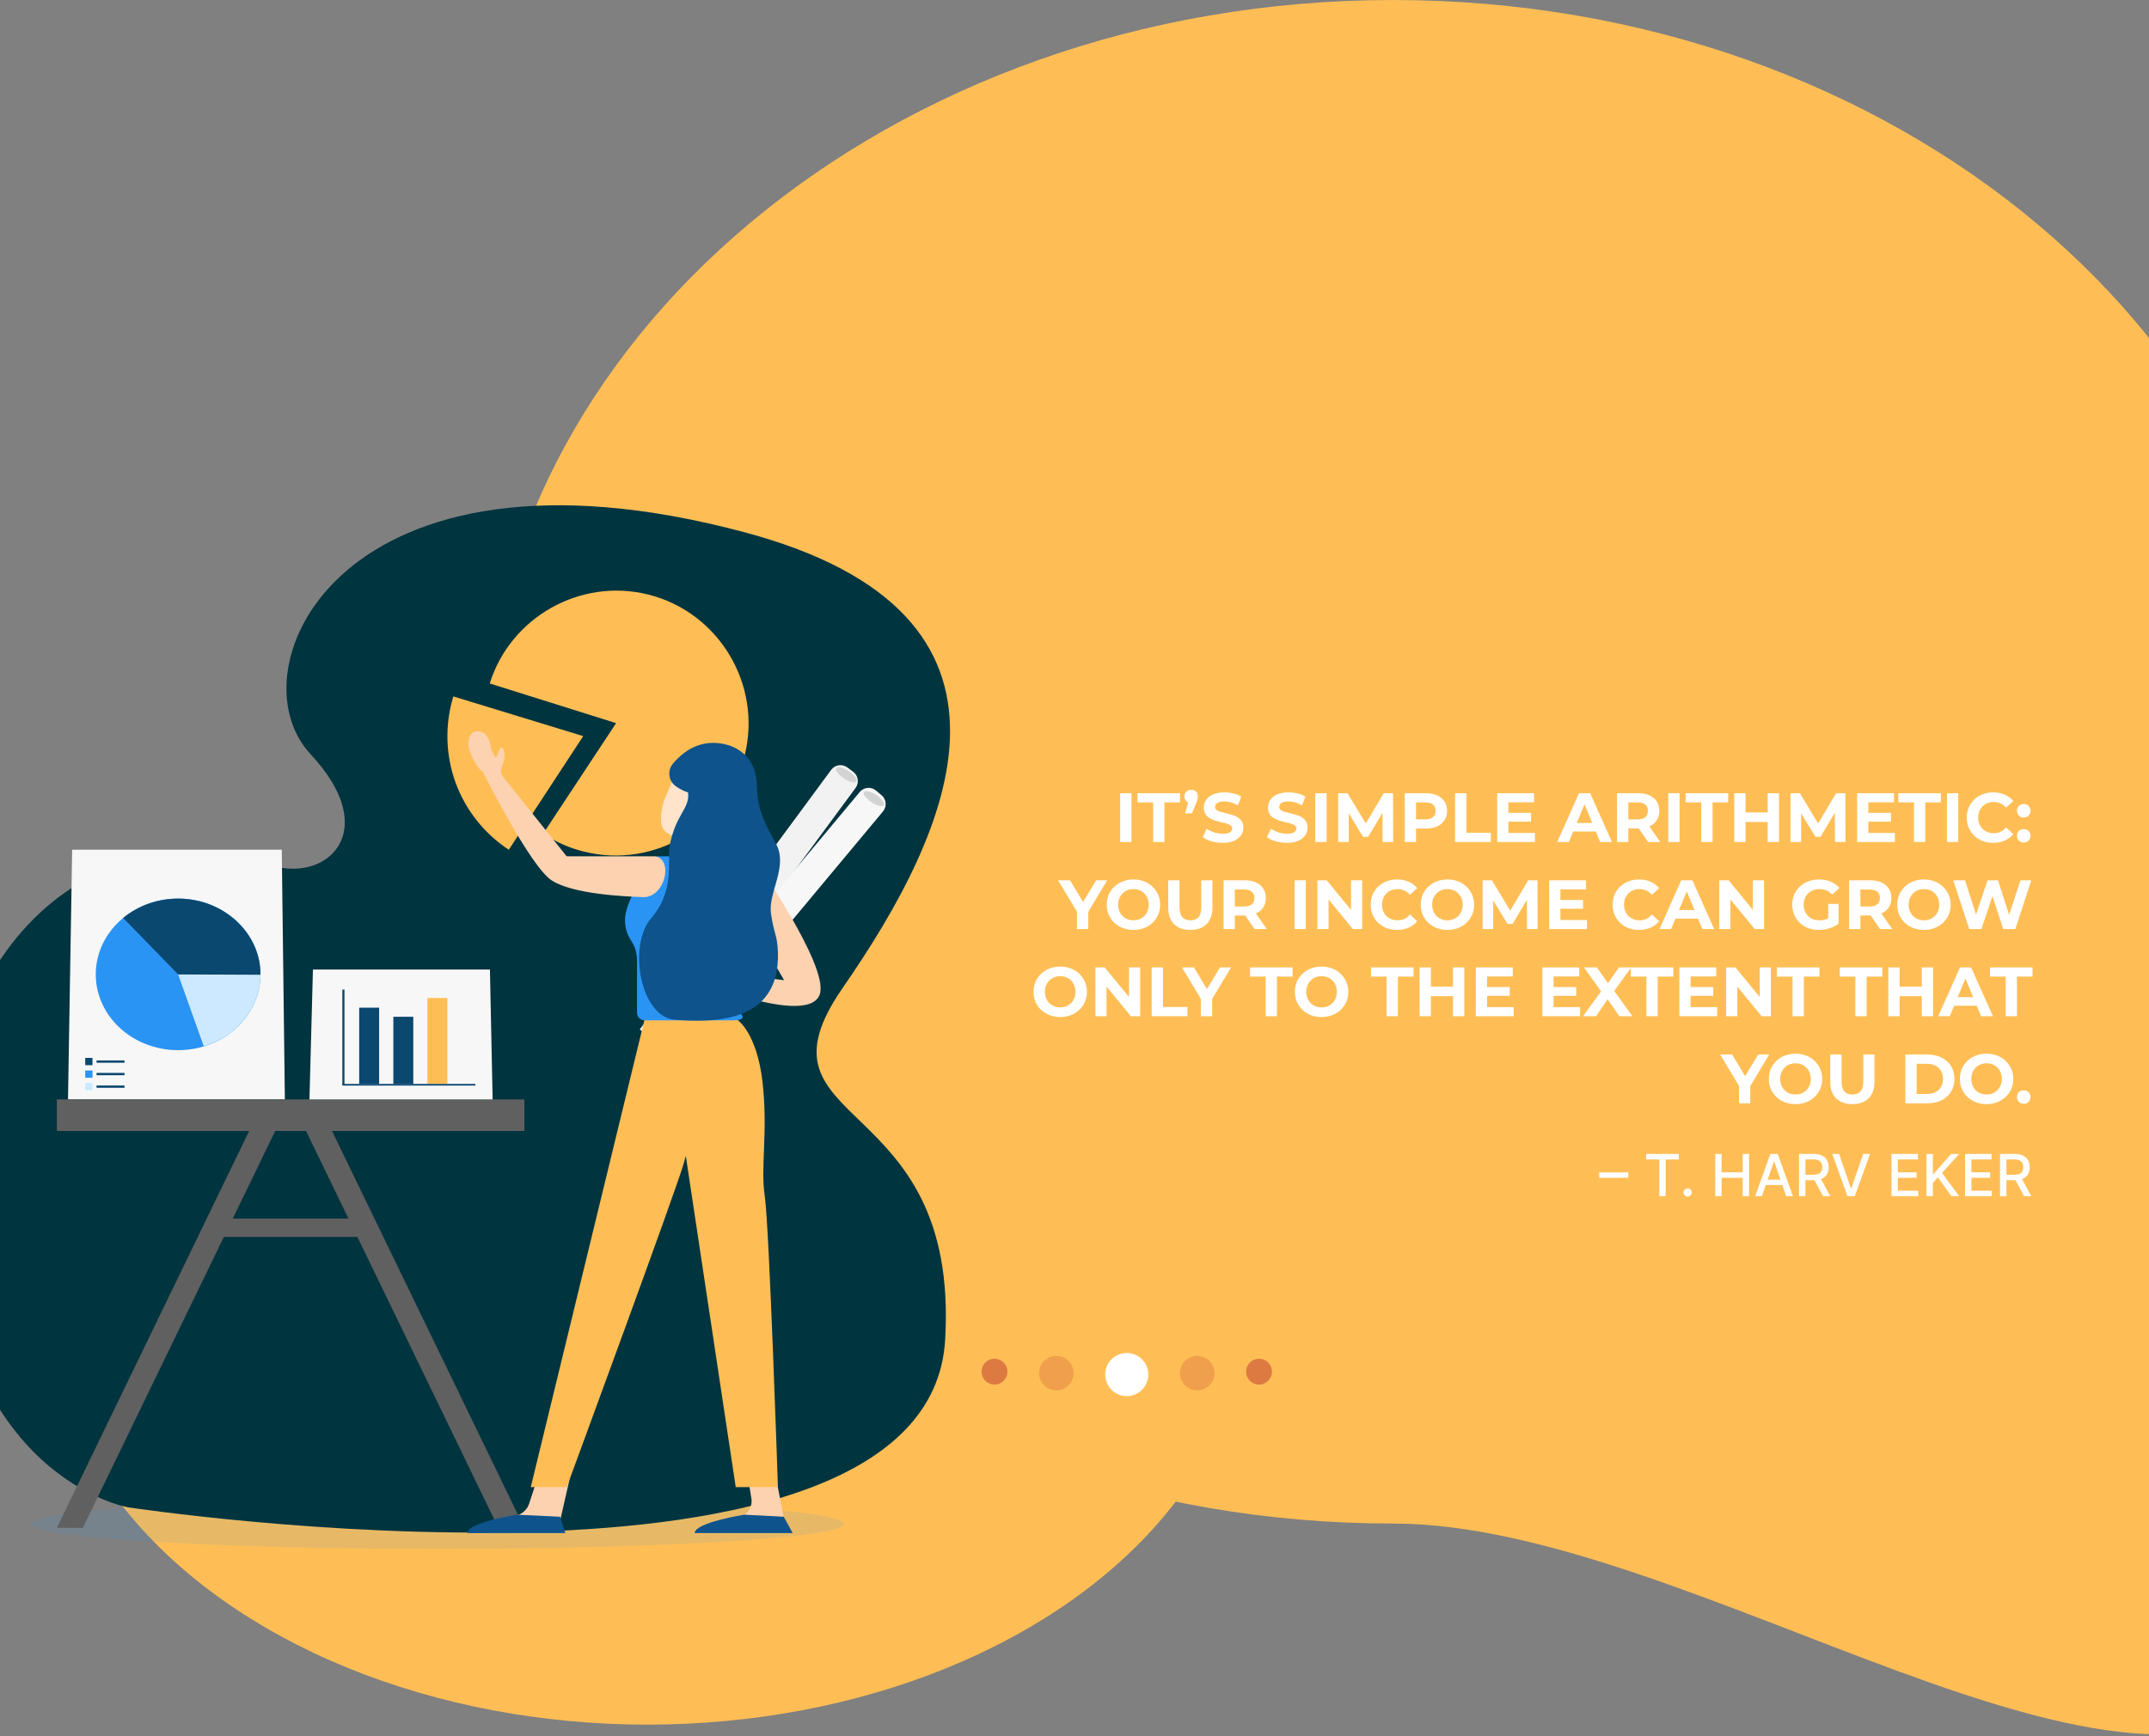 <svg width="370" height="299" viewBox="0 0 370 299" fill="none" xmlns="http://www.w3.org/2000/svg">
<rect x="0" y="0" width="370" height="299" fill="#808080" stroke="none"/>
<path d="M396.453 131.186C396.453 160.361 415.683 267.213 396.453 289C367.928 321.318 291.508 262.372 239.844 262.372C153.351 262.372 83.234 203.638 83.234 131.186C83.234 58.734 153.351 0 239.844 0C326.337 0 396.453 58.734 396.453 131.186Z" fill="#FFBE55"/>
<ellipse cx="111.461" cy="223.647" rx="103.461" ry="73.353" fill="#FFBE55"/>
<path opacity="0.11" d="M75.389 266.75C114.037 266.75 145.368 264.817 145.368 262.433C145.368 260.049 114.037 258.117 75.389 258.117C36.74 258.117 5.409 260.049 5.409 262.433C5.409 264.817 36.74 266.75 75.389 266.75Z" fill="#2A94F4"/>
<path d="M22.071 259.583C22.071 259.583 -7.32 254.633 -9.803 207.917C-12.286 161.2 18.255 139.233 46.414 148.917C56.011 152.217 66.058 143.35 53.462 129.867C39.816 115.267 58.644 73.067 128.206 91.667C181.24 105.85 163.862 143 145.085 170.133C128.023 194.767 165.279 187.433 162.729 230.733C159.814 280.45 22.071 259.583 22.071 259.583Z" fill="#00343F"/>
<path d="M49.046 189.333H11.707L12.424 146.333H48.513L49.046 189.333Z" fill="#F7F7F7"/>
<path d="M9.791 189.333H90.284V194.767H9.791V189.333ZM35.784 209.85H64.275V213.017H35.784V209.85Z" fill="#606060"/>
<path d="M9.791 263.1L44.464 191.533L48.097 193.3L14.257 263.117L9.791 263.1ZM90.267 263.1L55.594 191.533L51.979 193.3L85.802 263.117L90.267 263.1Z" fill="#606060"/>
<path d="M30.668 180.85C38.499 180.85 44.847 175.007 44.847 167.8C44.847 160.593 38.499 154.75 30.668 154.75C22.837 154.75 16.489 160.593 16.489 167.8C16.489 175.007 22.837 180.85 30.668 180.85Z" fill="#2A94F4"/>
<path d="M30.669 167.8H44.848C44.848 170.55 43.898 173.233 42.148 175.45C40.399 177.683 37.916 179.333 35.084 180.183L30.669 167.8Z" fill="#CCE9FF"/>
<path d="M30.669 167.8L21.205 158.083C23.804 155.95 27.169 154.75 30.669 154.75C38.45 154.75 44.848 160.633 44.848 167.8V167.867L30.669 167.8Z" fill="#0B4870"/>
<path d="M84.819 189.333H53.278L53.878 166.967H84.352L84.819 189.333Z" fill="#F7F7F7"/>
<path d="M61.843 173.533H65.275V186.667H61.843V173.533ZM67.724 175.1H71.156V186.683H67.724V175.1Z" fill="#0B4870"/>
<path d="M73.589 171.867H77.021V186.667H73.589V171.867Z" fill="#FFBE55"/>
<path d="M58.943 170.417H59.31V186.85H58.943V170.417Z" fill="#0B4870"/>
<path d="M58.943 186.667H81.853V186.95H58.943V186.667ZM14.673 182.183H15.923V183.433H14.673V182.183ZM16.622 182.617H21.438V183.017H16.622V182.617ZM16.622 184.767H21.438V185.167H16.622V184.767ZM16.622 186.933H21.438V187.333H16.622V186.933Z" fill="#0B4870"/>
<path d="M14.673 184.35H15.923V185.6H14.673V184.35Z" fill="#2A94F4"/>
<path d="M14.673 186.5H15.923V187.75H14.673V186.5Z" fill="#CCE9FF"/>
<path d="M106.079 124.533L84.319 117.7C87.901 106.25 99.948 99.483 111.594 102.383C123.741 105.4 131.239 117.883 128.223 130.033C125.207 142.183 112.727 149.683 100.581 146.667C98.065 146.05 95.682 145 93.516 143.567L106.079 124.533Z" fill="#FFBE55"/>
<path d="M100.414 126.767L87.602 146.333C83.369 143.567 80.154 139.483 78.421 134.733C76.705 129.967 76.571 124.783 78.054 119.933L100.414 126.767Z" fill="#FFBE55"/>
<path d="M114.344 180.383L110.145 177.283L143.102 132.583C143.751 131.7 145.001 131.5 145.901 132.166L146.884 132.9C147.767 133.55 147.967 134.8 147.3 135.7L114.344 180.383Z" fill="#F2F2F2"/>
<path d="M116.46 182.4L112.444 179.05L148.017 136.4C148.717 135.55 149.983 135.433 150.833 136.15L151.766 136.933C152.616 137.633 152.732 138.9 152.016 139.75L116.46 182.4Z" fill="#F7F7F7"/>
<path d="M147.431 134.564C147.659 134.218 147.071 133.428 146.119 132.8C145.167 132.171 144.21 131.942 143.982 132.288C143.753 132.634 144.341 133.423 145.293 134.052C146.246 134.68 147.203 134.91 147.431 134.564Z" fill="#D3D3D3"/>
<path d="M152.185 138.668C152.413 138.322 151.826 137.532 150.874 136.904C149.921 136.275 148.964 136.046 148.736 136.392C148.508 136.738 149.095 137.527 150.048 138.156C151 138.784 151.957 139.014 152.185 138.668Z" fill="#D3D3D3"/>
<path d="M128.823 254.667L129.373 258.083C129.589 259.45 128.789 260.766 127.473 261.2L121.608 263.133H135.287L133.638 254.667H128.823Z" fill="#FCD2B1"/>
<path d="M134.937 261.2L128.173 260.85C128.173 260.85 119.659 262.167 119.609 264.017H136.487L134.937 261.2Z" fill="#0E538C"/>
<path d="M92.5 254.667L91.1 258.95C90.801 259.883 90.051 260.616 89.118 260.933L82.47 263.133H96.149L98.082 254.667H92.5Z" fill="#FCD2B1"/>
<path d="M96.416 261.2L89.018 260.85C89.018 260.85 80.504 262.167 80.454 264.017H97.332L96.416 261.2Z" fill="#0E538C"/>
<path d="M126.99 175.65C126.99 175.65 130.322 177.867 131.289 186.367C132.255 194.867 130.905 201.033 131.672 206C132.438 210.967 133.938 256.1 133.938 256.1H126.673L114.56 175.7L126.99 175.65Z" fill="#FFBE55"/>
<path d="M111.178 174.733H124.041C124.041 174.733 125.624 184.316 122.841 189.916C120.042 195.516 118.542 197.016 117.743 200.266C116.943 203.516 97.582 256.1 97.582 256.1H91.384L111.178 174.733Z" fill="#FFBE55"/>
<path d="M129.722 147.733C129.722 147.733 142.652 166.166 141.169 171.15C139.686 176.133 124.84 170.616 124.84 170.616V167.516L135.004 168.8L127.29 155.6L129.722 147.733Z" fill="#FCD2B1"/>
<path d="M107.712 157.367C108.479 153.4 113.077 147.467 113.077 147.467H131.289L126.49 172.45C126.173 174.05 130.139 175.717 125.857 175.717H110.995C110.261 175.717 109.678 175.133 109.678 174.4V165.4C109.678 164.2 109.345 163 108.662 162C107.529 160.283 107.496 158.483 107.712 157.367Z" fill="#2A94F4"/>
<path d="M116.01 133.867L114.377 137.733C114.377 137.733 113.411 140.6 113.977 142.283C114.627 144.217 117.526 144.2 117.526 144.2L116.66 148.917H124.041V134L116.01 133.867Z" fill="#FFE3CA"/>
<path d="M116.426 135.45C115.093 134.55 114.843 132.717 115.876 131.483C117.326 129.767 119.825 127.7 123.374 127.95C126.873 128.2 130.239 130.35 130.322 135.367C130.372 138.717 131.205 141.033 133.571 145.233C135.787 149.183 132.238 153.633 132.738 157.283C133.238 160.933 133.838 160.867 133.938 164.033C134.321 176.483 122.325 176.05 116.226 175.617C110.245 175.183 108.029 162.833 112.144 158.083C116.26 153.333 114.877 147.9 115.293 145.667C116.293 140.25 118.859 139.183 118.459 136.467C117.709 136.233 117.009 135.85 116.426 135.45Z" fill="#0E538C"/>
<path d="M80.637 128.383C80.603 124.617 83.669 126.1 83.836 126.833C83.869 126.983 84.236 127.083 84.386 128.183C84.536 129.267 85.335 130.75 85.485 130.367C85.785 129.6 86.152 128.483 86.418 128.733C87.252 129.567 86.785 131.133 86.368 132.1C86.135 132.65 86.219 133.283 86.585 133.75L97.565 147.467H112.861C116.01 148.083 114.46 154.65 110.678 154.5C107.362 154.367 98.781 154 95.033 151.65C91.284 149.283 83.153 132.95 83.153 132.95C81.487 131.683 80.637 128.683 80.637 128.383Z" fill="#FCD2B1"/>
<path d="M280.342 201.906V202.825H275.342V201.906H280.342ZM283.429 199.672V198.727H289.057V199.672H286.788V206H285.694V199.672H283.429ZM290.574 206.067C290.379 206.067 290.212 205.999 290.073 205.862C289.933 205.722 289.863 205.554 289.863 205.357C289.863 205.163 289.933 204.997 290.073 204.86C290.212 204.72 290.379 204.651 290.574 204.651C290.768 204.651 290.935 204.72 291.074 204.86C291.214 204.997 291.284 205.163 291.284 205.357C291.284 205.487 291.251 205.607 291.184 205.716C291.12 205.822 291.035 205.908 290.929 205.972C290.822 206.036 290.704 206.067 290.574 206.067ZM295.32 206V198.727H296.418V201.888H300.044V198.727H301.144V206H300.044V202.829H296.418V206H295.32ZM303.357 206H302.192L304.809 198.727H306.077L308.694 206H307.529L305.473 200.048H305.416L303.357 206ZM303.552 203.152H307.33V204.075H303.552V203.152ZM309.744 206V198.727H312.337C312.9 198.727 313.368 198.824 313.739 199.018C314.113 199.213 314.393 199.481 314.577 199.825C314.762 200.165 314.854 200.56 314.854 201.007C314.854 201.452 314.761 201.844 314.574 202.183C314.389 202.519 314.11 202.78 313.736 202.967C313.364 203.154 312.897 203.248 312.333 203.248H310.369V202.303H312.234C312.589 202.303 312.878 202.252 313.1 202.151C313.325 202.049 313.49 201.901 313.594 201.707C313.698 201.513 313.75 201.279 313.75 201.007C313.75 200.732 313.697 200.495 313.59 200.293C313.486 200.092 313.321 199.938 313.097 199.832C312.874 199.723 312.582 199.668 312.219 199.668H310.842V206H309.744ZM313.335 202.719L315.131 206H313.881L312.12 202.719H313.335ZM316.65 198.727L318.674 204.651H318.755L320.779 198.727H321.966L319.348 206H318.081L315.463 198.727H316.65ZM325.662 206V198.727H330.222V199.672H326.76V201.888H329.984V202.829H326.76V205.055H330.265V206H325.662ZM331.688 206V198.727H332.785V202.2H332.874L335.924 198.727H337.306L334.372 202.001L337.316 206H335.995L333.644 202.751L332.785 203.738V206H331.688ZM338.328 206V198.727H342.888V199.672H339.426V201.888H342.65V202.829H339.426V205.055H342.931V206H338.328ZM344.354 206V198.727H346.946C347.509 198.727 347.977 198.824 348.349 199.018C348.723 199.213 349.002 199.481 349.187 199.825C349.371 200.165 349.464 200.56 349.464 201.007C349.464 201.452 349.37 201.844 349.183 202.183C348.999 202.519 348.719 202.78 348.345 202.967C347.973 203.154 347.506 203.248 346.942 203.248H344.979V202.303H346.843C347.198 202.303 347.487 202.252 347.71 202.151C347.934 202.049 348.099 201.901 348.203 201.707C348.307 201.513 348.359 201.279 348.359 201.007C348.359 200.732 348.306 200.495 348.2 200.293C348.095 200.092 347.931 199.938 347.706 199.832C347.483 199.723 347.191 199.668 346.829 199.668H345.451V206H344.354ZM347.944 202.719L349.741 206H348.491L346.729 202.719H347.944Z" fill="white"/>
<path d="M192.863 145V136.6H194.807V145H192.863ZM198.541 145V138.184H195.853V136.6H203.173V138.184H200.485V145H198.541ZM204.044 140.08L204.836 137.2L205.1 138.292C204.756 138.292 204.472 138.192 204.248 137.992C204.032 137.784 203.924 137.504 203.924 137.152C203.924 136.808 204.036 136.532 204.26 136.324C204.484 136.108 204.76 136 205.088 136C205.424 136 205.7 136.108 205.916 136.324C206.132 136.532 206.24 136.808 206.24 137.152C206.24 137.256 206.232 137.36 206.216 137.464C206.208 137.56 206.18 137.676 206.132 137.812C206.092 137.948 206.024 138.128 205.928 138.352L205.232 140.08H204.044ZM210.518 145.144C209.846 145.144 209.202 145.056 208.586 144.88C207.97 144.696 207.474 144.46 207.098 144.172L207.758 142.708C208.118 142.964 208.542 143.176 209.03 143.344C209.526 143.504 210.026 143.584 210.53 143.584C210.914 143.584 211.222 143.548 211.454 143.476C211.694 143.396 211.87 143.288 211.982 143.152C212.094 143.016 212.15 142.86 212.15 142.684C212.15 142.46 212.062 142.284 211.886 142.156C211.71 142.02 211.478 141.912 211.19 141.832C210.902 141.744 210.582 141.664 210.23 141.592C209.886 141.512 209.538 141.416 209.186 141.304C208.842 141.192 208.526 141.048 208.238 140.872C207.95 140.696 207.714 140.464 207.53 140.176C207.354 139.888 207.266 139.52 207.266 139.072C207.266 138.592 207.394 138.156 207.65 137.764C207.914 137.364 208.306 137.048 208.826 136.816C209.354 136.576 210.014 136.456 210.806 136.456C211.334 136.456 211.854 136.52 212.366 136.648C212.878 136.768 213.33 136.952 213.722 137.2L213.122 138.676C212.73 138.452 212.338 138.288 211.946 138.184C211.554 138.072 211.17 138.016 210.794 138.016C210.418 138.016 210.11 138.06 209.87 138.148C209.63 138.236 209.458 138.352 209.354 138.496C209.25 138.632 209.198 138.792 209.198 138.976C209.198 139.192 209.286 139.368 209.462 139.504C209.638 139.632 209.87 139.736 210.158 139.816C210.446 139.896 210.762 139.976 211.106 140.056C211.458 140.136 211.806 140.228 212.15 140.332C212.502 140.436 212.822 140.576 213.11 140.752C213.398 140.928 213.63 141.16 213.806 141.448C213.99 141.736 214.082 142.1 214.082 142.54C214.082 143.012 213.95 143.444 213.686 143.836C213.422 144.228 213.026 144.544 212.498 144.784C211.978 145.024 211.318 145.144 210.518 145.144ZM221.569 145.144C220.897 145.144 220.253 145.056 219.637 144.88C219.021 144.696 218.525 144.46 218.149 144.172L218.809 142.708C219.169 142.964 219.593 143.176 220.081 143.344C220.577 143.504 221.077 143.584 221.581 143.584C221.965 143.584 222.273 143.548 222.505 143.476C222.745 143.396 222.921 143.288 223.033 143.152C223.145 143.016 223.201 142.86 223.201 142.684C223.201 142.46 223.113 142.284 222.937 142.156C222.761 142.02 222.529 141.912 222.241 141.832C221.953 141.744 221.633 141.664 221.281 141.592C220.937 141.512 220.589 141.416 220.237 141.304C219.893 141.192 219.577 141.048 219.289 140.872C219.001 140.696 218.765 140.464 218.581 140.176C218.405 139.888 218.317 139.52 218.317 139.072C218.317 138.592 218.445 138.156 218.701 137.764C218.965 137.364 219.357 137.048 219.877 136.816C220.405 136.576 221.065 136.456 221.857 136.456C222.385 136.456 222.905 136.52 223.417 136.648C223.929 136.768 224.381 136.952 224.773 137.2L224.173 138.676C223.781 138.452 223.389 138.288 222.997 138.184C222.605 138.072 222.221 138.016 221.845 138.016C221.469 138.016 221.161 138.06 220.921 138.148C220.681 138.236 220.509 138.352 220.405 138.496C220.301 138.632 220.249 138.792 220.249 138.976C220.249 139.192 220.337 139.368 220.513 139.504C220.689 139.632 220.921 139.736 221.209 139.816C221.497 139.896 221.813 139.976 222.157 140.056C222.509 140.136 222.857 140.228 223.201 140.332C223.553 140.436 223.873 140.576 224.161 140.752C224.449 140.928 224.681 141.16 224.857 141.448C225.041 141.736 225.133 142.1 225.133 142.54C225.133 143.012 225.001 143.444 224.737 143.836C224.473 144.228 224.077 144.544 223.549 144.784C223.029 145.024 222.369 145.144 221.569 145.144ZM226.461 145V136.6H228.405V145H226.461ZM230.398 145V136.6H232.006L235.582 142.528H234.73L238.246 136.6H239.842L239.866 145H238.042L238.03 139.396H238.366L235.558 144.112H234.682L231.814 139.396H232.222V145H230.398ZM241.859 145V136.6H245.495C246.247 136.6 246.895 136.724 247.439 136.972C247.983 137.212 248.403 137.56 248.699 138.016C248.995 138.472 249.143 139.016 249.143 139.648C249.143 140.272 248.995 140.812 248.699 141.268C248.403 141.724 247.983 142.076 247.439 142.324C246.895 142.564 246.247 142.684 245.495 142.684H242.939L243.803 141.808V145H241.859ZM243.803 142.024L242.939 141.1H245.387C245.987 141.1 246.435 140.972 246.731 140.716C247.027 140.46 247.175 140.104 247.175 139.648C247.175 139.184 247.027 138.824 246.731 138.568C246.435 138.312 245.987 138.184 245.387 138.184H242.939L243.803 137.26V142.024ZM250.531 145V136.6H252.475V143.416H256.687V145H250.531ZM259.561 139.984H263.605V141.496H259.561V139.984ZM259.705 143.44H264.277V145H257.773V136.6H264.121V138.16H259.705V143.44ZM268.119 145L271.863 136.6H273.783L277.539 145H275.499L272.427 137.584H273.195L270.111 145H268.119ZM269.991 143.2L270.507 141.724H274.827L275.355 143.2H269.991ZM278.41 145V136.6H282.046C282.798 136.6 283.446 136.724 283.99 136.972C284.534 137.212 284.954 137.56 285.25 138.016C285.546 138.472 285.694 139.016 285.694 139.648C285.694 140.272 285.546 140.812 285.25 141.268C284.954 141.716 284.534 142.06 283.99 142.3C283.446 142.54 282.798 142.66 282.046 142.66H279.49L280.354 141.808V145H278.41ZM283.75 145L281.65 141.952H283.726L285.85 145H283.75ZM280.354 142.024L279.49 141.112H281.938C282.538 141.112 282.986 140.984 283.282 140.728C283.578 140.464 283.726 140.104 283.726 139.648C283.726 139.184 283.578 138.824 283.282 138.568C282.986 138.312 282.538 138.184 281.938 138.184H279.49L280.354 137.26V142.024ZM287.234 145V136.6H289.178V145H287.234ZM292.912 145V138.184H290.224V136.6H297.544V138.184H294.856V145H292.912ZM304.35 136.6H306.294V145H304.35V136.6ZM300.534 145H298.59V136.6H300.534V145ZM304.494 141.556H300.39V139.912H304.494V141.556ZM308.281 145V136.6H309.889L313.465 142.528H312.613L316.129 136.6H317.725L317.749 145H315.925L315.913 139.396H316.249L313.441 144.112H312.565L309.697 139.396H310.105V145H308.281ZM321.53 139.984H325.574V141.496H321.53V139.984ZM321.674 143.44H326.246V145H319.742V136.6H326.09V138.16H321.674V143.44ZM329.533 145V138.184H326.845V136.6H334.165V138.184H331.477V145H329.533ZM335.211 145V136.6H337.155V145H335.211ZM343.168 145.144C342.52 145.144 341.916 145.04 341.356 144.832C340.804 144.616 340.324 144.312 339.916 143.92C339.508 143.528 339.188 143.068 338.956 142.54C338.732 142.012 338.62 141.432 338.62 140.8C338.62 140.168 338.732 139.588 338.956 139.06C339.188 138.532 339.508 138.072 339.916 137.68C340.332 137.288 340.816 136.988 341.368 136.78C341.92 136.564 342.524 136.456 343.18 136.456C343.908 136.456 344.564 136.584 345.148 136.84C345.74 137.088 346.236 137.456 346.636 137.944L345.388 139.096C345.1 138.768 344.78 138.524 344.428 138.364C344.076 138.196 343.692 138.112 343.276 138.112C342.884 138.112 342.524 138.176 342.196 138.304C341.868 138.432 341.584 138.616 341.344 138.856C341.104 139.096 340.916 139.38 340.78 139.708C340.652 140.036 340.588 140.4 340.588 140.8C340.588 141.2 340.652 141.564 340.78 141.892C340.916 142.22 341.104 142.504 341.344 142.744C341.584 142.984 341.868 143.168 342.196 143.296C342.524 143.424 342.884 143.488 343.276 143.488C343.692 143.488 344.076 143.408 344.428 143.248C344.78 143.08 345.1 142.828 345.388 142.492L346.636 143.644C346.236 144.132 345.74 144.504 345.148 144.76C344.564 145.016 343.904 145.144 343.168 145.144ZM348.431 140.788C348.111 140.788 347.835 140.68 347.603 140.464C347.379 140.24 347.267 139.956 347.267 139.612C347.267 139.268 347.379 138.992 347.603 138.784C347.835 138.568 348.111 138.46 348.431 138.46C348.759 138.46 349.035 138.568 349.259 138.784C349.483 138.992 349.595 139.268 349.595 139.612C349.595 139.956 349.483 140.24 349.259 140.464C349.035 140.68 348.759 140.788 348.431 140.788ZM348.431 145.096C348.111 145.096 347.835 144.988 347.603 144.772C347.379 144.548 347.267 144.264 347.267 143.92C347.267 143.576 347.379 143.3 347.603 143.092C347.835 142.876 348.111 142.768 348.431 142.768C348.759 142.768 349.035 142.876 349.259 143.092C349.483 143.3 349.595 143.576 349.595 143.92C349.595 144.264 349.483 144.548 349.259 144.772C349.035 144.988 348.759 145.096 348.431 145.096ZM185.424 160V156.568L185.868 157.744L182.172 151.6H184.236L187.068 156.316H185.88L188.724 151.6H190.632L186.936 157.744L187.368 156.568V160H185.424ZM195.162 160.144C194.498 160.144 193.882 160.036 193.314 159.82C192.754 159.604 192.266 159.3 191.85 158.908C191.442 158.516 191.122 158.056 190.89 157.528C190.666 157 190.554 156.424 190.554 155.8C190.554 155.176 190.666 154.6 190.89 154.072C191.122 153.544 191.446 153.084 191.862 152.692C192.278 152.3 192.766 151.996 193.326 151.78C193.886 151.564 194.494 151.456 195.15 151.456C195.814 151.456 196.422 151.564 196.974 151.78C197.534 151.996 198.018 152.3 198.426 152.692C198.842 153.084 199.166 153.544 199.398 154.072C199.63 154.592 199.746 155.168 199.746 155.8C199.746 156.424 199.63 157.004 199.398 157.54C199.166 158.068 198.842 158.528 198.426 158.92C198.018 159.304 197.534 159.604 196.974 159.82C196.422 160.036 195.818 160.144 195.162 160.144ZM195.15 158.488C195.526 158.488 195.87 158.424 196.182 158.296C196.502 158.168 196.782 157.984 197.022 157.744C197.262 157.504 197.446 157.22 197.574 156.892C197.71 156.564 197.778 156.2 197.778 155.8C197.778 155.4 197.71 155.036 197.574 154.708C197.446 154.38 197.262 154.096 197.022 153.856C196.79 153.616 196.514 153.432 196.194 153.304C195.874 153.176 195.526 153.112 195.15 153.112C194.774 153.112 194.426 153.176 194.106 153.304C193.794 153.432 193.518 153.616 193.278 153.856C193.038 154.096 192.85 154.38 192.714 154.708C192.586 155.036 192.522 155.4 192.522 155.8C192.522 156.192 192.586 156.556 192.714 156.892C192.85 157.22 193.034 157.504 193.266 157.744C193.506 157.984 193.786 158.168 194.106 158.296C194.426 158.424 194.774 158.488 195.15 158.488ZM204.939 160.144C203.747 160.144 202.815 159.812 202.143 159.148C201.471 158.484 201.135 157.536 201.135 156.304V151.6H203.079V156.232C203.079 157.032 203.243 157.608 203.571 157.96C203.899 158.312 204.359 158.488 204.951 158.488C205.543 158.488 206.003 158.312 206.331 157.96C206.659 157.608 206.823 157.032 206.823 156.232V151.6H208.743V156.304C208.743 157.536 208.407 158.484 207.735 159.148C207.063 159.812 206.131 160.144 204.939 160.144ZM210.664 160V151.6H214.3C215.052 151.6 215.7 151.724 216.244 151.972C216.788 152.212 217.208 152.56 217.504 153.016C217.8 153.472 217.948 154.016 217.948 154.648C217.948 155.272 217.8 155.812 217.504 156.268C217.208 156.716 216.788 157.06 216.244 157.3C215.7 157.54 215.052 157.66 214.3 157.66H211.744L212.608 156.808V160H210.664ZM216.004 160L213.904 156.952H215.98L218.104 160H216.004ZM212.608 157.024L211.744 156.112H214.192C214.792 156.112 215.24 155.984 215.536 155.728C215.832 155.464 215.98 155.104 215.98 154.648C215.98 154.184 215.832 153.824 215.536 153.568C215.24 153.312 214.792 153.184 214.192 153.184H211.744L212.608 152.26V157.024ZM222.887 160V151.6H224.831V160H222.887ZM226.824 160V151.6H228.432L233.388 157.648H232.608V151.6H234.528V160H232.932L227.964 153.952H228.744V160H226.824ZM240.536 160.144C239.888 160.144 239.284 160.04 238.724 159.832C238.172 159.616 237.692 159.312 237.284 158.92C236.876 158.528 236.556 158.068 236.324 157.54C236.1 157.012 235.988 156.432 235.988 155.8C235.988 155.168 236.1 154.588 236.324 154.06C236.556 153.532 236.876 153.072 237.284 152.68C237.7 152.288 238.184 151.988 238.736 151.78C239.288 151.564 239.892 151.456 240.548 151.456C241.276 151.456 241.932 151.584 242.516 151.84C243.108 152.088 243.604 152.456 244.004 152.944L242.756 154.096C242.468 153.768 242.148 153.524 241.796 153.364C241.444 153.196 241.06 153.112 240.644 153.112C240.252 153.112 239.892 153.176 239.564 153.304C239.236 153.432 238.952 153.616 238.712 153.856C238.472 154.096 238.284 154.38 238.148 154.708C238.02 155.036 237.956 155.4 237.956 155.8C237.956 156.2 238.02 156.564 238.148 156.892C238.284 157.22 238.472 157.504 238.712 157.744C238.952 157.984 239.236 158.168 239.564 158.296C239.892 158.424 240.252 158.488 240.644 158.488C241.06 158.488 241.444 158.408 241.796 158.248C242.148 158.08 242.468 157.828 242.756 157.492L244.004 158.644C243.604 159.132 243.108 159.504 242.516 159.76C241.932 160.016 241.272 160.144 240.536 160.144ZM249.221 160.144C248.557 160.144 247.941 160.036 247.373 159.82C246.813 159.604 246.325 159.3 245.909 158.908C245.501 158.516 245.181 158.056 244.949 157.528C244.725 157 244.613 156.424 244.613 155.8C244.613 155.176 244.725 154.6 244.949 154.072C245.181 153.544 245.505 153.084 245.921 152.692C246.337 152.3 246.825 151.996 247.385 151.78C247.945 151.564 248.553 151.456 249.209 151.456C249.873 151.456 250.481 151.564 251.033 151.78C251.593 151.996 252.077 152.3 252.485 152.692C252.901 153.084 253.225 153.544 253.457 154.072C253.689 154.592 253.805 155.168 253.805 155.8C253.805 156.424 253.689 157.004 253.457 157.54C253.225 158.068 252.901 158.528 252.485 158.92C252.077 159.304 251.593 159.604 251.033 159.82C250.481 160.036 249.877 160.144 249.221 160.144ZM249.209 158.488C249.585 158.488 249.929 158.424 250.241 158.296C250.561 158.168 250.841 157.984 251.081 157.744C251.321 157.504 251.505 157.22 251.633 156.892C251.769 156.564 251.837 156.2 251.837 155.8C251.837 155.4 251.769 155.036 251.633 154.708C251.505 154.38 251.321 154.096 251.081 153.856C250.849 153.616 250.573 153.432 250.253 153.304C249.933 153.176 249.585 153.112 249.209 153.112C248.833 153.112 248.485 153.176 248.165 153.304C247.853 153.432 247.577 153.616 247.337 153.856C247.097 154.096 246.909 154.38 246.773 154.708C246.645 155.036 246.581 155.4 246.581 155.8C246.581 156.192 246.645 156.556 246.773 156.892C246.909 157.22 247.093 157.504 247.325 157.744C247.565 157.984 247.845 158.168 248.165 158.296C248.485 158.424 248.833 158.488 249.209 158.488ZM255.266 160V151.6H256.874L260.45 157.528H259.598L263.114 151.6H264.71L264.734 160H262.91L262.898 154.396H263.234L260.426 159.112H259.55L256.682 154.396H257.09V160H255.266ZM268.514 154.984H272.558V156.496H268.514V154.984ZM268.658 158.44H273.23V160H266.726V151.6H273.074V153.16H268.658V158.44ZM282.196 160.144C281.548 160.144 280.944 160.04 280.384 159.832C279.832 159.616 279.352 159.312 278.944 158.92C278.536 158.528 278.216 158.068 277.984 157.54C277.76 157.012 277.648 156.432 277.648 155.8C277.648 155.168 277.76 154.588 277.984 154.06C278.216 153.532 278.536 153.072 278.944 152.68C279.36 152.288 279.844 151.988 280.396 151.78C280.948 151.564 281.552 151.456 282.208 151.456C282.936 151.456 283.592 151.584 284.176 151.84C284.768 152.088 285.264 152.456 285.664 152.944L284.416 154.096C284.128 153.768 283.808 153.524 283.456 153.364C283.104 153.196 282.72 153.112 282.304 153.112C281.912 153.112 281.552 153.176 281.224 153.304C280.896 153.432 280.612 153.616 280.372 153.856C280.132 154.096 279.944 154.38 279.808 154.708C279.68 155.036 279.616 155.4 279.616 155.8C279.616 156.2 279.68 156.564 279.808 156.892C279.944 157.22 280.132 157.504 280.372 157.744C280.612 157.984 280.896 158.168 281.224 158.296C281.552 158.424 281.912 158.488 282.304 158.488C282.72 158.488 283.104 158.408 283.456 158.248C283.808 158.08 284.128 157.828 284.416 157.492L285.664 158.644C285.264 159.132 284.768 159.504 284.176 159.76C283.592 160.016 282.932 160.144 282.196 160.144ZM285.72 160L289.464 151.6H291.384L295.14 160H293.1L290.028 152.584H290.796L287.712 160H285.72ZM287.592 158.2L288.108 156.724H292.428L292.956 158.2H287.592ZM296.012 160V151.6H297.62L302.576 157.648H301.796V151.6H303.716V160H302.12L297.152 153.952H297.932V160H296.012ZM313.157 160.144C312.493 160.144 311.881 160.04 311.321 159.832C310.769 159.616 310.285 159.312 309.869 158.92C309.461 158.528 309.141 158.068 308.909 157.54C308.685 157.012 308.573 156.432 308.573 155.8C308.573 155.168 308.685 154.588 308.909 154.06C309.141 153.532 309.465 153.072 309.881 152.68C310.297 152.288 310.785 151.988 311.345 151.78C311.905 151.564 312.521 151.456 313.193 151.456C313.937 151.456 314.605 151.58 315.197 151.828C315.797 152.076 316.301 152.436 316.709 152.908L315.461 154.06C315.157 153.74 314.825 153.504 314.465 153.352C314.105 153.192 313.713 153.112 313.289 153.112C312.881 153.112 312.509 153.176 312.173 153.304C311.837 153.432 311.545 153.616 311.297 153.856C311.057 154.096 310.869 154.38 310.733 154.708C310.605 155.036 310.541 155.4 310.541 155.8C310.541 156.192 310.605 156.552 310.733 156.88C310.869 157.208 311.057 157.496 311.297 157.744C311.545 157.984 311.833 158.168 312.161 158.296C312.497 158.424 312.865 158.488 313.265 158.488C313.649 158.488 314.021 158.428 314.381 158.308C314.749 158.18 315.105 157.968 315.449 157.672L316.553 159.076C316.097 159.42 315.565 159.684 314.957 159.868C314.357 160.052 313.757 160.144 313.157 160.144ZM314.777 158.824V155.668H316.553V159.076L314.777 158.824ZM318.359 160V151.6H321.995C322.747 151.6 323.395 151.724 323.939 151.972C324.483 152.212 324.903 152.56 325.199 153.016C325.495 153.472 325.643 154.016 325.643 154.648C325.643 155.272 325.495 155.812 325.199 156.268C324.903 156.716 324.483 157.06 323.939 157.3C323.395 157.54 322.747 157.66 321.995 157.66H319.439L320.303 156.808V160H318.359ZM323.699 160L321.599 156.952H323.675L325.799 160H323.699ZM320.303 157.024L319.439 156.112H321.887C322.487 156.112 322.935 155.984 323.231 155.728C323.527 155.464 323.675 155.104 323.675 154.648C323.675 154.184 323.527 153.824 323.231 153.568C322.935 153.312 322.487 153.184 321.887 153.184H319.439L320.303 152.26V157.024ZM331.264 160.144C330.6 160.144 329.984 160.036 329.416 159.82C328.856 159.604 328.368 159.3 327.951 158.908C327.544 158.516 327.224 158.056 326.992 157.528C326.768 157 326.656 156.424 326.656 155.8C326.656 155.176 326.768 154.6 326.992 154.072C327.224 153.544 327.548 153.084 327.964 152.692C328.38 152.3 328.868 151.996 329.428 151.78C329.988 151.564 330.596 151.456 331.252 151.456C331.916 151.456 332.523 151.564 333.076 151.78C333.636 151.996 334.12 152.3 334.528 152.692C334.944 153.084 335.268 153.544 335.5 154.072C335.732 154.592 335.848 155.168 335.848 155.8C335.848 156.424 335.732 157.004 335.5 157.54C335.268 158.068 334.944 158.528 334.528 158.92C334.12 159.304 333.636 159.604 333.076 159.82C332.523 160.036 331.919 160.144 331.264 160.144ZM331.252 158.488C331.628 158.488 331.972 158.424 332.284 158.296C332.604 158.168 332.884 157.984 333.124 157.744C333.364 157.504 333.548 157.22 333.676 156.892C333.812 156.564 333.88 156.2 333.88 155.8C333.88 155.4 333.812 155.036 333.676 154.708C333.548 154.38 333.364 154.096 333.124 153.856C332.892 153.616 332.616 153.432 332.296 153.304C331.976 153.176 331.628 153.112 331.252 153.112C330.876 153.112 330.528 153.176 330.208 153.304C329.896 153.432 329.62 153.616 329.38 153.856C329.14 154.096 328.952 154.38 328.816 154.708C328.688 155.036 328.624 155.4 328.624 155.8C328.624 156.192 328.688 156.556 328.816 156.892C328.952 157.22 329.136 157.504 329.368 157.744C329.608 157.984 329.888 158.168 330.208 158.296C330.528 158.424 330.876 158.488 331.252 158.488ZM339.055 160L336.307 151.6H338.323L340.711 159.04H339.703L342.199 151.6H343.999L346.399 159.04H345.427L347.875 151.6H349.735L346.987 160H344.899L342.775 153.472H343.327L341.143 160H339.055ZM182.553 175.144C181.889 175.144 181.273 175.036 180.705 174.82C180.145 174.604 179.657 174.3 179.241 173.908C178.833 173.516 178.513 173.056 178.281 172.528C178.057 172 177.945 171.424 177.945 170.8C177.945 170.176 178.057 169.6 178.281 169.072C178.513 168.544 178.837 168.084 179.253 167.692C179.669 167.3 180.157 166.996 180.717 166.78C181.277 166.564 181.885 166.456 182.541 166.456C183.205 166.456 183.813 166.564 184.365 166.78C184.925 166.996 185.409 167.3 185.817 167.692C186.233 168.084 186.557 168.544 186.789 169.072C187.021 169.592 187.137 170.168 187.137 170.8C187.137 171.424 187.021 172.004 186.789 172.54C186.557 173.068 186.233 173.528 185.817 173.92C185.409 174.304 184.925 174.604 184.365 174.82C183.813 175.036 183.209 175.144 182.553 175.144ZM182.541 173.488C182.917 173.488 183.261 173.424 183.573 173.296C183.893 173.168 184.173 172.984 184.413 172.744C184.653 172.504 184.837 172.22 184.965 171.892C185.101 171.564 185.169 171.2 185.169 170.8C185.169 170.4 185.101 170.036 184.965 169.708C184.837 169.38 184.653 169.096 184.413 168.856C184.181 168.616 183.905 168.432 183.585 168.304C183.265 168.176 182.917 168.112 182.541 168.112C182.165 168.112 181.817 168.176 181.497 168.304C181.185 168.432 180.909 168.616 180.669 168.856C180.429 169.096 180.241 169.38 180.105 169.708C179.977 170.036 179.913 170.4 179.913 170.8C179.913 171.192 179.977 171.556 180.105 171.892C180.241 172.22 180.425 172.504 180.657 172.744C180.897 172.984 181.177 173.168 181.497 173.296C181.817 173.424 182.165 173.488 182.541 173.488ZM188.598 175V166.6H190.206L195.162 172.648H194.382V166.6H196.302V175H194.706L189.738 168.952H190.518V175H188.598ZM198.289 175V166.6H200.233V173.416H204.445V175H198.289ZM206.752 175V171.568L207.196 172.744L203.5 166.6H205.564L208.396 171.316H207.208L210.052 166.6H211.96L208.264 172.744L208.696 171.568V175H206.752ZM217.912 175V168.184H215.224V166.6H222.544V168.184H219.856V175H217.912ZM227.553 175.144C226.889 175.144 226.273 175.036 225.705 174.82C225.145 174.604 224.657 174.3 224.241 173.908C223.833 173.516 223.513 173.056 223.281 172.528C223.057 172 222.945 171.424 222.945 170.8C222.945 170.176 223.057 169.6 223.281 169.072C223.513 168.544 223.837 168.084 224.253 167.692C224.669 167.3 225.157 166.996 225.717 166.78C226.277 166.564 226.885 166.456 227.541 166.456C228.205 166.456 228.813 166.564 229.365 166.78C229.925 166.996 230.409 167.3 230.817 167.692C231.233 168.084 231.557 168.544 231.789 169.072C232.021 169.592 232.137 170.168 232.137 170.8C232.137 171.424 232.021 172.004 231.789 172.54C231.557 173.068 231.233 173.528 230.817 173.92C230.409 174.304 229.925 174.604 229.365 174.82C228.813 175.036 228.209 175.144 227.553 175.144ZM227.541 173.488C227.917 173.488 228.261 173.424 228.573 173.296C228.893 173.168 229.173 172.984 229.413 172.744C229.653 172.504 229.837 172.22 229.965 171.892C230.101 171.564 230.169 171.2 230.169 170.8C230.169 170.4 230.101 170.036 229.965 169.708C229.837 169.38 229.653 169.096 229.413 168.856C229.181 168.616 228.905 168.432 228.585 168.304C228.265 168.176 227.917 168.112 227.541 168.112C227.165 168.112 226.817 168.176 226.497 168.304C226.185 168.432 225.909 168.616 225.669 168.856C225.429 169.096 225.241 169.38 225.105 169.708C224.977 170.036 224.913 170.4 224.913 170.8C224.913 171.192 224.977 171.556 225.105 171.892C225.241 172.22 225.425 172.504 225.657 172.744C225.897 172.984 226.177 173.168 226.497 173.296C226.817 173.424 227.165 173.488 227.541 173.488ZM238.736 175V168.184H236.048V166.6H243.368V168.184H240.68V175H238.736ZM250.174 166.6H252.118V175H250.174V166.6ZM246.358 175H244.414V166.6H246.358V175ZM250.318 171.556H246.214V169.912H250.318V171.556ZM255.893 169.984H259.937V171.496H255.893V169.984ZM256.037 173.44H260.609V175H254.105V166.6H260.453V168.16H256.037V173.44ZM267.343 169.984H271.387V171.496H267.343V169.984ZM267.487 173.44H272.059V175H265.555V166.6H271.903V168.16H267.487V173.44ZM272.563 175L276.175 170.02V171.436L272.719 166.6H274.927L277.315 169.972L276.391 169.984L278.743 166.6H280.855L277.423 171.352V169.96L281.059 175H278.815L276.343 171.436H277.231L274.795 175H272.563ZM283.466 175V168.184H280.778V166.6H288.098V168.184H285.41V175H283.466ZM290.932 169.984H294.976V171.496H290.932V169.984ZM291.076 173.44H295.648V175H289.144V166.6H295.492V168.16H291.076V173.44ZM297.195 175V166.6H298.803L303.759 172.648H302.979V166.6H304.899V175H303.303L298.335 168.952H299.115V175H297.195ZM308.627 175V168.184H305.939V166.6H313.259V168.184H310.571V175H308.627ZM319.443 175V168.184H316.755V166.6H324.075V168.184H321.387V175H319.443ZM330.881 166.6H332.825V175H330.881V166.6ZM327.065 175H325.121V166.6H327.065V175ZM331.025 171.556H326.921V169.912H331.025V171.556ZM333.708 175L337.452 166.6H339.372L343.128 175H341.088L338.016 167.584H338.784L335.7 175H333.708ZM335.58 173.2L336.096 171.724H340.416L340.944 173.2H335.58ZM345.318 175V168.184H342.63V166.6H349.95V168.184H347.262V175H345.318ZM299.412 190V186.568L299.856 187.744L296.16 181.6H298.224L301.056 186.316H299.868L302.712 181.6H304.62L300.924 187.744L301.356 186.568V190H299.412ZM309.15 190.144C308.486 190.144 307.87 190.036 307.302 189.82C306.742 189.604 306.254 189.3 305.838 188.908C305.43 188.516 305.11 188.056 304.878 187.528C304.654 187 304.542 186.424 304.542 185.8C304.542 185.176 304.654 184.6 304.878 184.072C305.11 183.544 305.434 183.084 305.85 182.692C306.266 182.3 306.754 181.996 307.314 181.78C307.874 181.564 308.482 181.456 309.138 181.456C309.802 181.456 310.41 181.564 310.962 181.78C311.522 181.996 312.006 182.3 312.414 182.692C312.83 183.084 313.154 183.544 313.386 184.072C313.618 184.592 313.734 185.168 313.734 185.8C313.734 186.424 313.618 187.004 313.386 187.54C313.154 188.068 312.83 188.528 312.414 188.92C312.006 189.304 311.522 189.604 310.962 189.82C310.41 190.036 309.806 190.144 309.15 190.144ZM309.138 188.488C309.514 188.488 309.858 188.424 310.17 188.296C310.49 188.168 310.77 187.984 311.01 187.744C311.25 187.504 311.434 187.22 311.562 186.892C311.698 186.564 311.766 186.2 311.766 185.8C311.766 185.4 311.698 185.036 311.562 184.708C311.434 184.38 311.25 184.096 311.01 183.856C310.778 183.616 310.502 183.432 310.182 183.304C309.862 183.176 309.514 183.112 309.138 183.112C308.762 183.112 308.414 183.176 308.094 183.304C307.782 183.432 307.506 183.616 307.266 183.856C307.026 184.096 306.838 184.38 306.702 184.708C306.574 185.036 306.51 185.4 306.51 185.8C306.51 186.192 306.574 186.556 306.702 186.892C306.838 187.22 307.022 187.504 307.254 187.744C307.494 187.984 307.774 188.168 308.094 188.296C308.414 188.424 308.762 188.488 309.138 188.488ZM318.927 190.144C317.735 190.144 316.803 189.812 316.131 189.148C315.459 188.484 315.123 187.536 315.123 186.304V181.6H317.067V186.232C317.067 187.032 317.231 187.608 317.559 187.96C317.887 188.312 318.347 188.488 318.939 188.488C319.531 188.488 319.991 188.312 320.319 187.96C320.647 187.608 320.811 187.032 320.811 186.232V181.6H322.731V186.304C322.731 187.536 322.395 188.484 321.723 189.148C321.051 189.812 320.119 190.144 318.927 190.144ZM328.051 190V181.6H331.867C332.779 181.6 333.583 181.776 334.279 182.128C334.975 182.472 335.519 182.956 335.911 183.58C336.303 184.204 336.499 184.944 336.499 185.8C336.499 186.648 336.303 187.388 335.911 188.02C335.519 188.644 334.975 189.132 334.279 189.484C333.583 189.828 332.779 190 331.867 190H328.051ZM329.995 188.404H331.771C332.331 188.404 332.815 188.3 333.223 188.092C333.639 187.876 333.959 187.572 334.183 187.18C334.415 186.788 334.531 186.328 334.531 185.8C334.531 185.264 334.415 184.804 334.183 184.42C333.959 184.028 333.639 183.728 333.223 183.52C332.815 183.304 332.331 183.196 331.771 183.196H329.995V188.404ZM342.045 190.144C341.381 190.144 340.765 190.036 340.197 189.82C339.637 189.604 339.149 189.3 338.733 188.908C338.325 188.516 338.005 188.056 337.773 187.528C337.549 187 337.437 186.424 337.437 185.8C337.437 185.176 337.549 184.6 337.773 184.072C338.005 183.544 338.329 183.084 338.745 182.692C339.161 182.3 339.649 181.996 340.209 181.78C340.769 181.564 341.377 181.456 342.033 181.456C342.697 181.456 343.305 181.564 343.857 181.78C344.417 181.996 344.901 182.3 345.309 182.692C345.725 183.084 346.049 183.544 346.281 184.072C346.513 184.592 346.629 185.168 346.629 185.8C346.629 186.424 346.513 187.004 346.281 187.54C346.049 188.068 345.725 188.528 345.309 188.92C344.901 189.304 344.417 189.604 343.857 189.82C343.305 190.036 342.701 190.144 342.045 190.144ZM342.033 188.488C342.409 188.488 342.753 188.424 343.065 188.296C343.385 188.168 343.665 187.984 343.905 187.744C344.145 187.504 344.329 187.22 344.457 186.892C344.593 186.564 344.661 186.2 344.661 185.8C344.661 185.4 344.593 185.036 344.457 184.708C344.329 184.38 344.145 184.096 343.905 183.856C343.673 183.616 343.397 183.432 343.077 183.304C342.757 183.176 342.409 183.112 342.033 183.112C341.657 183.112 341.309 183.176 340.989 183.304C340.677 183.432 340.401 183.616 340.161 183.856C339.921 184.096 339.733 184.38 339.597 184.708C339.469 185.036 339.405 185.4 339.405 185.8C339.405 186.192 339.469 186.556 339.597 186.892C339.733 187.22 339.917 187.504 340.149 187.744C340.389 187.984 340.669 188.168 340.989 188.296C341.309 188.424 341.657 188.488 342.033 188.488ZM348.431 190.096C348.111 190.096 347.835 189.988 347.603 189.772C347.379 189.548 347.267 189.264 347.267 188.92C347.267 188.576 347.379 188.3 347.603 188.092C347.835 187.876 348.111 187.768 348.431 187.768C348.759 187.768 349.035 187.876 349.259 188.092C349.483 188.3 349.595 188.576 349.595 188.92C349.595 189.264 349.483 189.548 349.259 189.772C349.035 189.988 348.759 190.096 348.431 190.096Z" fill="white"/>
<circle cx="194" cy="236.713" r="3.713" fill="white"/>
<circle cx="206.129" cy="236.465" r="2.97" fill="#DD7A42" fill-opacity="0.46"/>
<circle cx="216.772" cy="236.218" r="2.228" fill="#DD7A42"/>
<circle cx="181.871" cy="236.465" r="2.97" fill="#DD7A42" fill-opacity="0.46"/>
<circle cx="171.228" cy="236.218" r="2.228" fill="#DD7A42"/>
</svg>
